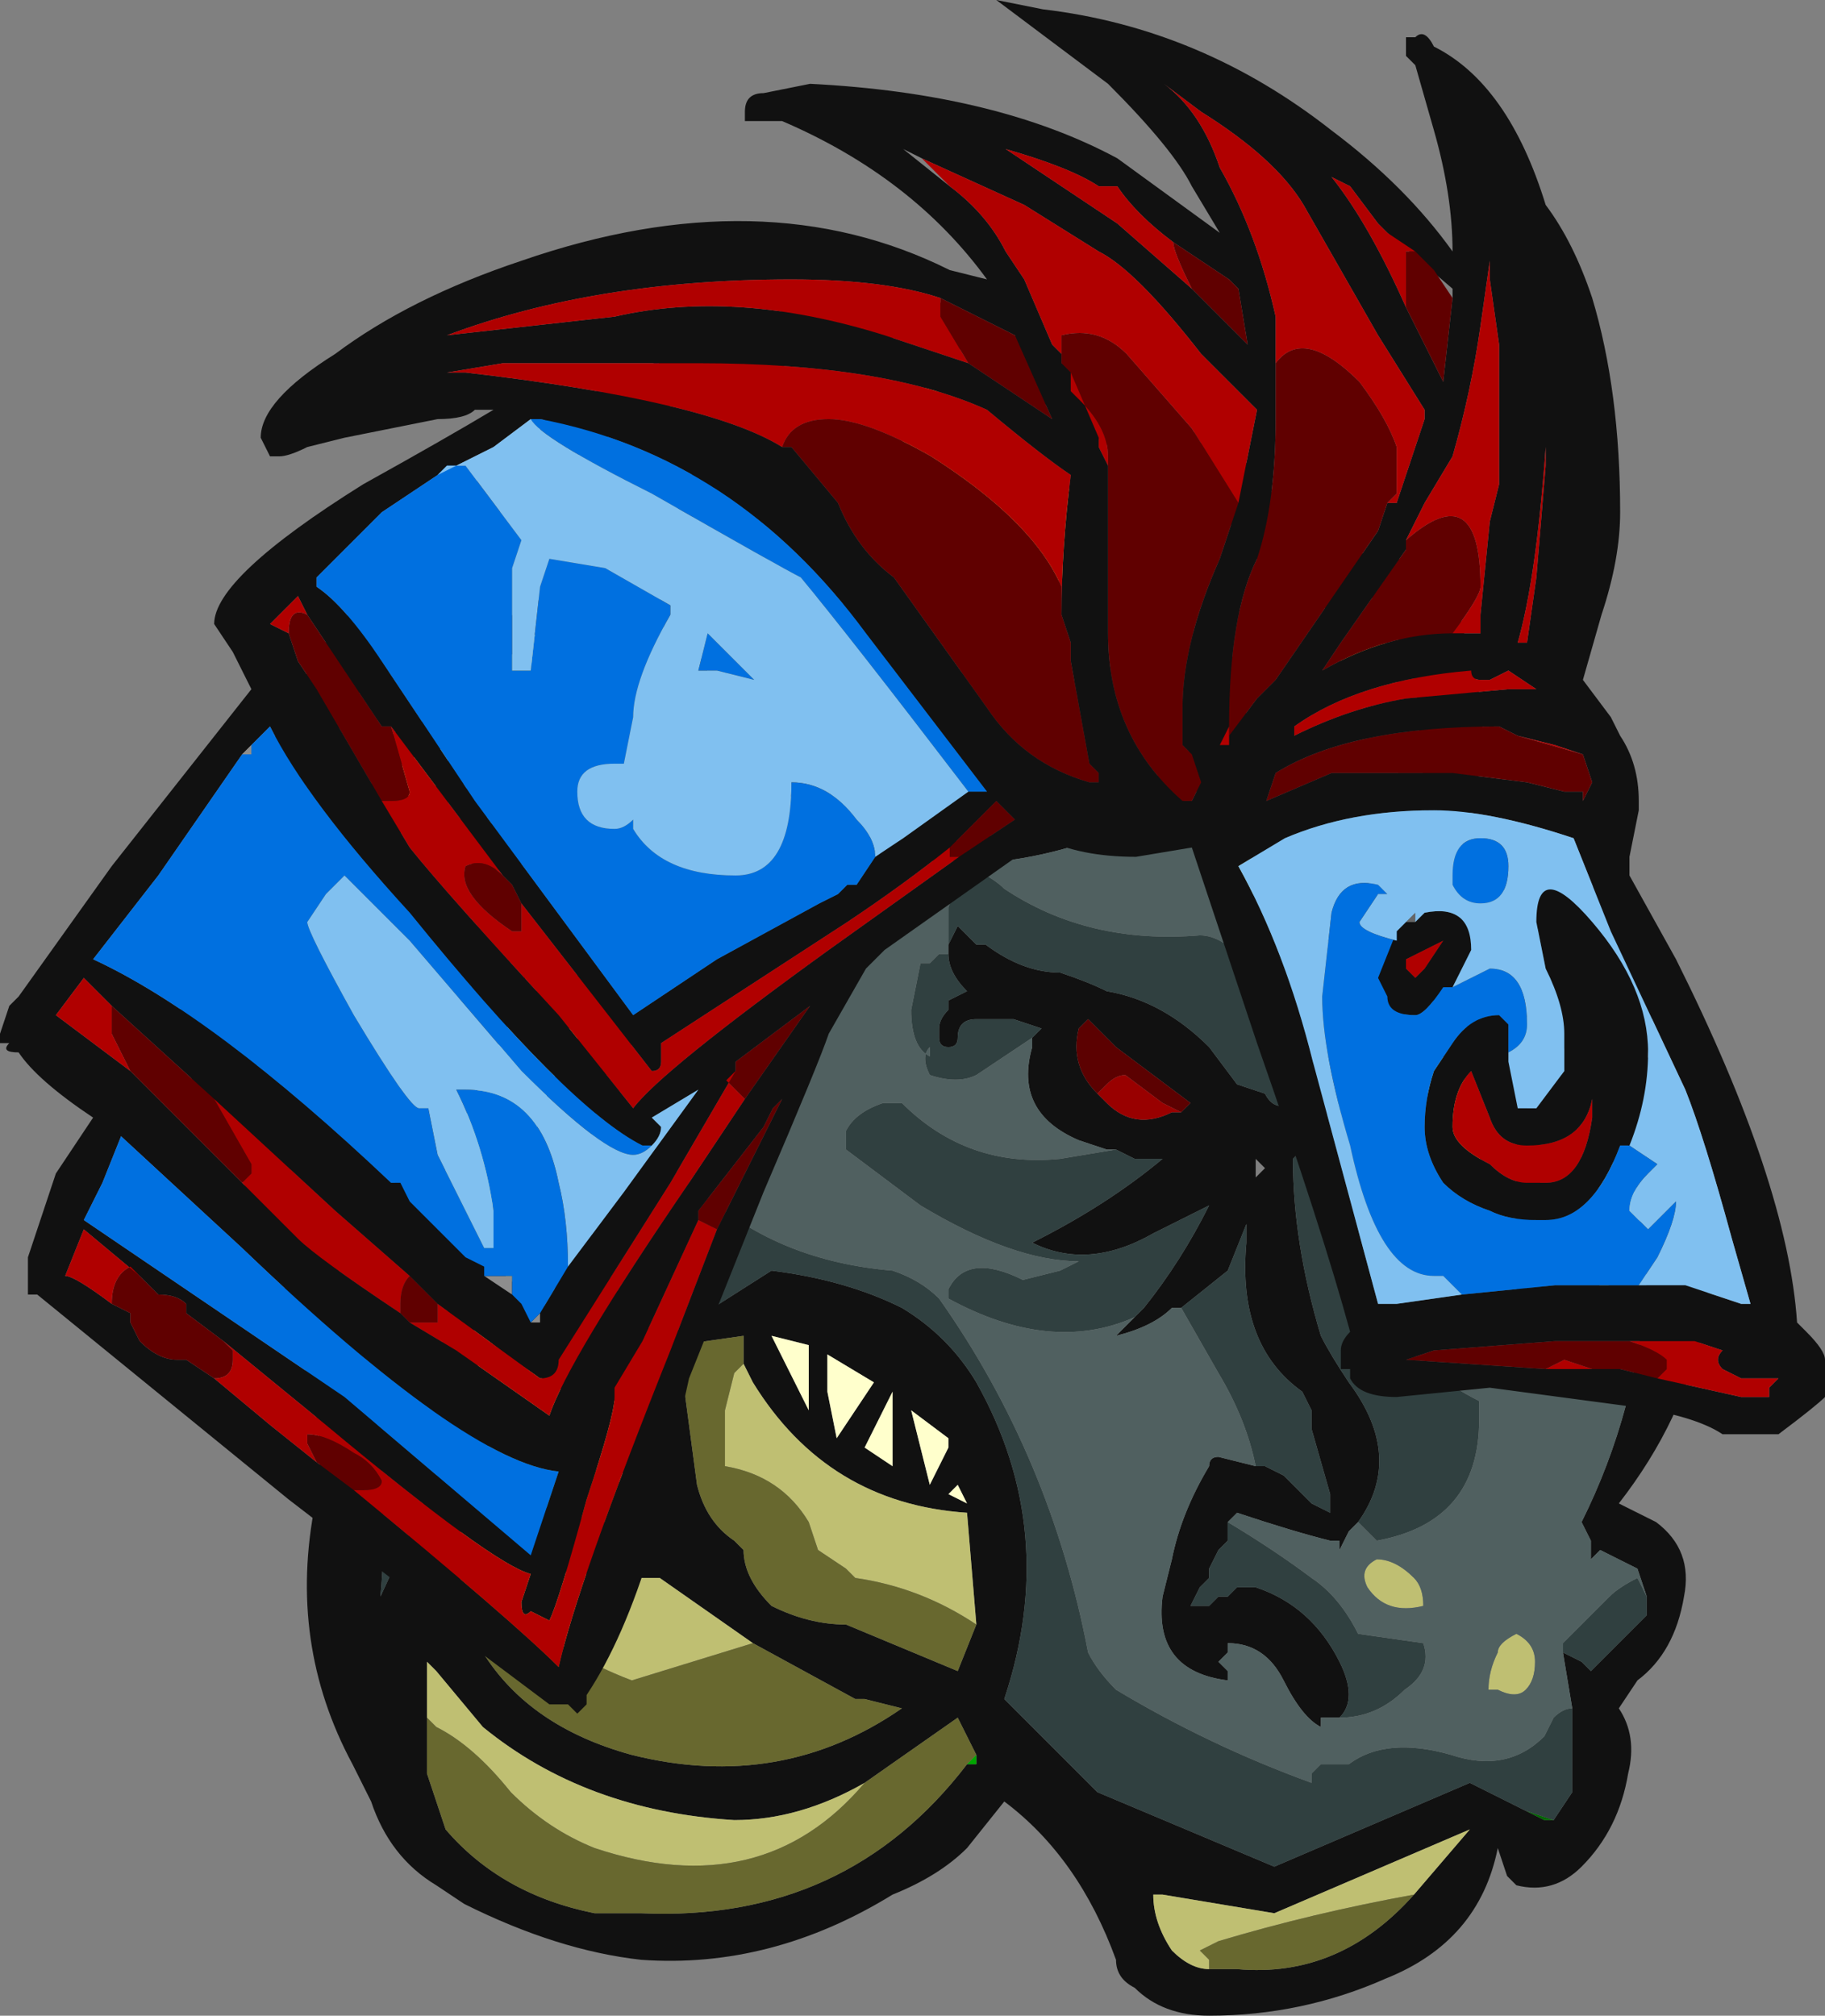 <?xml version="1.0" encoding="UTF-8" standalone="no"?>
<svg xmlns:ffdec="https://www.free-decompiler.com/flash" xmlns:xlink="http://www.w3.org/1999/xlink" ffdec:objectType="frame" height="75.75px" width="68.6px" xmlns="http://www.w3.org/2000/svg">
  <rect width="100%" height="100%" fill="#808080" stroke="none"/>
  <g transform="matrix(1.0, 0.0, 0.0, 1.0, 39.85, 40.05)">
    <use ffdec:characterId="1698" height="64.75" transform="matrix(1.0, 0.0, 0.0, 1.0, -33.25, -29.05)" width="57.75" xlink:href="#sprite0"/>
    <use ffdec:characterId="1690" height="64.4" transform="matrix(1.0, 0.0, 0.0, 1.0, -39.85, -40.05)" width="68.6" xlink:href="#sprite1"/>
  </g>
  <defs>
    <g id="sprite0" transform="matrix(1.0, 0.0, 0.0, 1.0, 33.25, 29.05)">
      <use ffdec:characterId="1697" height="9.25" transform="matrix(7.0, 0.0, 0.0, 7.0, -33.25, -29.05)" width="8.25" xlink:href="#shape0"/>
    </g>
    <g id="shape0" transform="matrix(1.0, 0.0, 0.0, 1.0, 4.75, 4.15)">
      <path d="M1.4 -2.75 L1.7 -2.75 1.9 -2.7 2.1 -2.5 2.15 -2.4 2.25 -2.0 Q2.3 -1.7 2.2 -1.35 2.7 -1.2 3.0 -0.8 3.25 -0.45 3.15 -0.05 3.35 0.15 3.4 0.35 3.7 1.45 3.0 2.35 3.1 2.4 3.2 2.45 3.4 2.6 3.35 2.85 3.3 3.15 3.1 3.3 L3.0 3.45 Q3.1 3.6 3.05 3.8 3.0 4.1 2.8 4.3 2.65 4.45 2.45 4.4 L2.4 4.35 2.35 4.2 Q2.25 4.7 1.75 4.9 1.3 5.1 0.8 5.1 0.55 5.1 0.4 4.95 0.3 4.9 0.3 4.8 0.1 4.25 -0.3 3.95 L-0.5 4.2 Q-0.65 4.35 -0.9 4.45 -1.55 4.85 -2.25 4.8 -2.7 4.75 -3.2 4.5 L-3.35 4.4 Q-3.6 4.25 -3.7 3.95 L-3.8 3.75 Q-4.15 3.1 -4.0 2.35 -3.95 2.1 -4.0 1.85 -4.1 1.45 -4.2 1.05 L-4.3 0.85 -4.35 0.7 -4.65 0.1 Q-4.7 0.0 -4.7 -0.15 -4.75 -0.3 -4.7 -0.45 L-4.6 -0.6 Q-4.5 -0.65 -4.5 -0.8 L-4.5 -0.95 -4.45 -1.25 -4.25 -1.7 -4.05 -2.1 Q-3.95 -2.3 -3.7 -2.55 L-3.3 -3.0 -3.0 -3.25 -2.8 -3.4 -2.75 -3.5 -2.6 -3.55 -1.9 -3.9 -1.7 -4.0 -1.5 -4.05 -1.35 -4.1 -1.25 -4.1 -0.9 -4.15 -0.65 -4.1 -0.2 -3.9 0.45 -3.5 Q0.5 -3.5 0.7 -3.4 L0.85 -3.25 0.85 -3.35 1.05 -3.2 1.1 -3.15 1.2 -2.95 1.25 -2.8 1.25 -2.75 1.3 -2.75 1.4 -2.75 M1.9 -2.15 L1.65 -2.55 1.5 -2.35 1.45 -2.45 1.15 -2.5 1.0 -2.85 -0.7 -3.95 -1.15 -3.85 -1.5 -3.75 Q-2.6 -3.45 -3.35 -2.65 L-3.5 -2.45 -4.2 -1.25 -4.1 -1.25 -4.3 -0.55 -4.3 -0.5 -4.35 -0.25 Q-4.35 -0.05 -4.25 0.15 L-4.15 0.5 -4.1 0.65 -4.0 0.8 Q-3.55 1.75 -3.65 2.85 L-3.35 2.2 Q-3.4 1.95 -3.35 1.7 L-3.3 1.35 Q-3.25 1.2 -3.35 1.1 -3.5 0.95 -3.55 0.75 -3.65 0.35 -3.5 0.0 L-3.35 -0.2 -3.25 -0.35 -3.2 -0.4 -2.95 -0.55 Q-2.95 -0.4 -2.85 -0.5 L-2.95 -0.35 -2.55 -0.5 Q-2.3 -0.35 -2.3 -0.1 L-2.4 0.05 -2.45 0.05 -2.5 0.3 Q-2.65 0.8 -2.35 1.25 L-2.25 1.35 Q-2.2 1.45 -2.1 1.45 L-1.55 1.1 Q-1.15 1.15 -0.85 1.3 -0.6 1.45 -0.45 1.7 0.0 2.5 -0.3 3.4 L0.2 3.9 1.15 4.3 2.2 3.85 2.5 4.0 2.6 4.05 2.65 4.05 2.75 3.9 2.75 3.45 2.7 3.15 2.8 3.2 2.85 3.25 3.15 2.95 3.15 2.85 3.1 2.7 2.9 2.6 2.85 2.65 2.85 2.55 2.8 2.45 Q3.1 1.85 3.15 1.15 L3.1 0.7 Q3.05 0.1 2.55 -0.2 L2.4 -0.4 2.35 -0.5 2.4 -0.55 2.75 -0.4 2.8 -0.35 2.9 -0.35 2.55 -0.75 2.15 -1.2 2.1 -1.1 1.85 -1.55 1.95 -1.5 1.9 -2.15 M2.35 -0.5 L2.35 -0.5 M-3.65 2.85 L-3.65 2.85 M-3.7 -1.6 Q-3.6 -1.85 -3.4 -1.85 L-3.35 -1.85 -3.25 -1.8 Q-3.0 -1.7 -3.3 -1.4 L-3.35 -1.3 Q-3.45 -1.25 -3.55 -1.25 L-3.6 -1.25 -3.7 -1.3 -3.7 -1.6 M0.95 -2.15 Q1.0 -2.0 1.0 -1.9 L1.0 -1.8 Q0.9 -1.55 0.55 -1.35 L0.5 -1.35 Q0.1 -1.15 -0.3 -1.1 -0.55 -1.1 -0.8 -1.1 -0.9 -1.1 -1.0 -1.15 -1.25 -1.2 -1.45 -1.45 L-1.5 -1.5 -1.55 -1.6 -1.6 -1.65 Q-1.65 -1.8 -1.8 -1.9 L-1.85 -1.95 -2.05 -2.15 Q-2.25 -2.5 -2.05 -3.0 -2.05 -3.05 -2.05 -3.15 L-2.0 -3.15 -1.9 -3.25 -1.8 -3.3 -1.75 -3.3 -1.7 -3.25 -1.85 -3.1 -1.9 -3.1 -1.95 -3.0 Q-2.05 -2.8 -2.0 -2.5 L-1.95 -2.25 Q-1.85 -1.95 -1.55 -1.8 -1.4 -1.7 -1.3 -1.6 L-1.2 -1.4 -1.15 -1.35 -1.1 -1.25 Q-0.75 -1.15 -0.3 -1.25 L-0.25 -1.25 -0.15 -1.3 Q0.25 -1.4 0.6 -1.6 L0.8 -1.8 0.9 -1.95 0.9 -2.25 0.95 -2.15 M1.45 -0.65 Q1.3 -0.9 1.4 -1.05 L1.45 -1.05 1.45 -1.15 Q1.7 -1.0 1.8 -0.75 L1.85 -0.55 1.85 -0.45 1.85 -0.25 1.75 -0.05 1.75 0.0 1.5 0.2 1.4 0.3 1.35 0.45 1.3 0.45 1.25 0.5 Q1.25 0.95 1.4 1.45 1.45 1.55 1.55 1.7 1.85 2.1 1.6 2.45 L1.55 2.5 1.5 2.6 1.5 2.55 1.45 2.55 1.45 2.55 Q1.25 2.5 0.95 2.4 L0.9 2.45 0.9 2.55 0.85 2.6 0.8 2.7 0.8 2.75 0.75 2.8 0.7 2.9 0.75 2.9 0.8 2.9 0.85 2.85 0.9 2.85 0.95 2.8 1.05 2.8 Q1.35 2.9 1.5 3.2 1.6 3.4 1.5 3.5 L1.4 3.5 1.4 3.55 Q1.3 3.5 1.2 3.3 1.1 3.1 0.9 3.1 L0.9 3.15 0.85 3.2 0.9 3.25 0.9 3.3 Q0.5 3.25 0.55 2.85 L0.6 2.65 Q0.65 2.4 0.8 2.15 0.8 2.1 0.85 2.1 L1.05 2.15 1.1 2.15 1.2 2.2 1.35 2.35 1.45 2.4 1.45 2.3 1.35 1.95 1.35 1.85 1.3 1.75 Q0.95 1.5 1.0 0.95 L1.0 0.85 0.9 1.1 0.65 1.3 0.6 1.3 Q0.5 1.4 0.3 1.45 L0.4 1.35 0.45 1.3 Q0.65 1.05 0.8 0.75 L0.5 0.9 Q0.15 1.1 -0.15 0.95 0.25 0.75 0.55 0.5 L0.4 0.5 0.3 0.45 0.25 0.45 0.1 0.4 Q-0.25 0.25 -0.15 -0.1 L-0.15 -0.15 -0.1 -0.2 -0.25 -0.25 -0.45 -0.25 Q-0.55 -0.25 -0.55 -0.15 -0.55 -0.1 -0.6 -0.1 -0.65 -0.1 -0.65 -0.15 L-0.65 -0.2 Q-0.65 -0.25 -0.6 -0.3 L-0.6 -0.35 -0.5 -0.4 Q-0.6 -0.5 -0.6 -0.6 L-0.6 -0.65 -0.55 -0.75 -0.45 -0.65 -0.4 -0.65 Q-0.2 -0.5 0.0 -0.5 0.15 -0.45 0.25 -0.4 0.55 -0.35 0.8 -0.1 L0.95 0.1 1.1 0.15 Q1.15 0.25 1.25 0.2 L1.35 0.0 Q1.4 -0.05 1.45 -0.05 L1.45 -0.1 1.65 -0.25 Q1.65 -0.45 1.5 -0.6 L1.45 -0.65 M0.75 2.95 L0.75 2.9 0.75 2.95 M2.15 -0.8 L2.15 -0.9 2.2 -0.75 Q2.25 -0.6 2.15 -0.5 L2.15 -0.45 2.1 -0.45 2.05 -0.4 2.25 -0.25 2.4 -0.1 2.6 0.5 2.5 1.1 2.5 1.2 2.45 1.25 2.45 0.35 Q2.4 -0.1 2.0 -0.35 L1.9 -0.35 1.95 -0.45 2.1 -0.7 2.15 -0.8 M0.65 0.25 L0.7 0.2 0.3 -0.1 0.15 -0.25 0.1 -0.2 Q0.05 0.0 0.2 0.15 L0.25 0.2 Q0.4 0.35 0.6 0.25 L0.65 0.25 M-2.9 -2.45 L-2.8 -2.5 -2.65 -2.5 Q-2.45 -2.15 -2.7 -1.9 -2.95 -1.65 -3.2 -1.8 L-3.2 -1.9 Q-3.25 -2.1 -3.1 -2.25 -3.05 -2.35 -2.9 -2.45 M-3.1 -2.05 L-3.15 -1.95 -3.1 -1.9 Q-2.95 -1.8 -2.8 -2.0 L-2.75 -2.05 Q-2.7 -2.15 -2.7 -2.2 L-2.75 -2.35 -2.85 -2.3 -3.1 -2.05 M-4.55 -0.05 L-4.55 -0.15 -4.6 -0.05 -4.55 -0.05 M-3.0 -1.45 L-3.1 -1.3 -3.05 -1.3 -3.0 -1.25 Q-2.95 -1.25 -2.9 -1.35 -2.85 -1.4 -2.85 -1.45 L-2.85 -1.5 -2.9 -1.5 -3.0 -1.45 M-3.4 -1.7 Q-3.45 -1.65 -3.5 -1.65 L-3.55 -1.6 Q-3.6 -1.55 -3.55 -1.45 L-3.45 -1.45 -3.4 -1.5 -3.35 -1.5 -3.35 -1.55 Q-3.25 -1.65 -3.3 -1.7 L-3.4 -1.7 M-3.2 -1.45 Q-3.15 -1.65 -2.9 -1.7 L-2.8 -1.7 -2.75 -1.65 Q-2.6 -1.45 -2.75 -1.25 -2.9 -0.95 -3.2 -1.1 -3.25 -1.25 -3.2 -1.45 M-2.8 1.0 Q-2.95 0.3 -2.55 -0.2 L-2.7 -0.2 -2.8 -0.05 -2.85 -0.25 -2.8 -0.3 -2.95 -0.25 -3.3 0.5 -3.3 0.65 Q-3.15 1.05 -2.75 1.3 L-2.65 1.35 -2.8 1.0 M-1.0 1.7 L-1.25 1.55 -1.25 1.75 -1.2 2.0 -1.0 1.7 M-0.45 3.0 L-0.5 2.4 Q-1.25 2.35 -1.65 1.7 L-1.7 1.6 -1.7 1.45 -2.05 1.5 -1.95 2.25 Q-1.9 2.45 -1.75 2.55 L-1.7 2.6 Q-1.7 2.75 -1.55 2.9 -1.35 3.0 -1.15 3.0 L-0.55 3.25 -0.45 3.0 M-2.35 2.25 L-2.35 1.8 -2.5 1.8 -2.65 1.75 Q-2.95 1.6 -3.15 1.4 L-3.1 1.85 Q-3.1 2.1 -2.9 2.3 L-2.7 2.4 -2.45 2.45 -2.3 2.5 -2.35 2.35 -2.35 2.25 M-1.65 3.1 L-2.15 2.75 -2.3 2.75 -2.85 2.7 Q-3.05 2.65 -3.2 2.45 L-3.25 2.6 Q-3.2 2.9 -3.1 3.15 -2.85 3.55 -2.3 3.7 -1.5 3.9 -0.85 3.45 L-1.05 3.4 -1.1 3.4 -1.65 3.1 M-1.05 2.05 L-0.9 2.15 -0.9 1.75 -1.05 2.05 M-0.5 2.35 L-0.55 2.25 -0.6 2.3 -0.5 2.35 M-0.7 2.25 L-0.6 2.05 -0.6 2.0 -0.8 1.85 -0.7 2.25 M-1.35 1.85 L-1.35 1.5 -1.55 1.45 -1.35 1.85 M-1.05 3.85 Q-1.4 4.05 -1.75 4.05 -2.55 4.0 -3.1 3.55 L-3.35 3.25 -3.4 3.2 -3.4 3.5 -3.4 3.8 -3.3 4.1 Q-3.0 4.45 -2.5 4.55 L-2.25 4.55 Q-1.15 4.6 -0.5 3.75 L-0.45 3.75 -0.45 3.7 -0.55 3.5 -1.05 3.85 M0.8 0.3 L0.8 0.3 M1.05 0.6 L1.1 0.55 1.05 0.5 1.05 0.6 M1.9 4.45 L2.2 4.1 1.15 4.55 0.55 4.45 0.5 4.45 Q0.5 4.6 0.6 4.75 0.7 4.85 0.8 4.85 L0.95 4.85 Q1.5 4.9 1.9 4.45 M-4.5 -0.05 L-4.5 0.0 Q-4.45 0.1 -4.5 -0.05 M1.0 4.45 L1.0 4.45" fill="#111111" fill-rule="evenodd" stroke="none"/>
      <path d="M1.65 -2.35 L1.75 -2.3 Q1.75 -2.2 1.7 -2.15 1.65 -2.05 1.55 -2.1 L1.5 -2.15 Q1.5 -2.2 1.55 -2.25 1.6 -2.35 1.65 -2.35 M1.1 -0.95 Q0.95 -0.85 0.8 -1.0 0.75 -1.15 0.85 -1.15 1.0 -1.15 1.05 -1.1 1.15 -1.0 1.1 -0.95 M2.05 -0.05 Q2.25 0.1 2.25 0.35 2.3 0.55 2.15 0.7 2.0 0.6 2.0 0.35 L1.95 0.0 2.0 -0.05 2.05 -0.05 M-0.8 -3.6 L-0.7 -3.65 Q-0.35 -3.4 0.0 -3.15 0.25 -2.9 0.2 -2.6 -0.35 -2.55 -0.7 -3.05 -0.9 -3.3 -0.85 -3.6 L-0.8 -3.6 M-2.85 -2.3 L-2.75 -2.35 -2.7 -2.2 -2.75 -2.15 -2.85 -2.15 -2.85 -2.3 M-2.9 -1.35 L-2.9 -1.4 -3.0 -1.45 -2.9 -1.5 -2.85 -1.5 -2.85 -1.45 Q-2.85 -1.4 -2.9 -1.35 M-3.4 -1.7 L-3.3 -1.7 Q-3.25 -1.65 -3.35 -1.55 L-3.35 -1.5 -3.4 -1.5 -3.45 -1.45 -3.55 -1.45 Q-3.6 -1.55 -3.55 -1.6 L-3.5 -1.65 Q-3.45 -1.65 -3.4 -1.7 M-3.3 0.5 L-2.95 -0.25 -2.8 -0.3 -2.85 -0.25 -2.8 -0.05 -2.7 -0.2 -2.55 -0.2 Q-2.95 0.3 -2.8 1.0 L-3.3 0.5 M-0.45 3.0 Q-0.75 2.8 -1.1 2.75 L-1.15 2.7 -1.3 2.6 -1.35 2.45 Q-1.5 2.2 -1.8 2.15 L-1.8 1.85 -1.75 1.65 -1.7 1.6 -1.65 1.7 Q-1.25 2.35 -0.5 2.4 L-0.45 3.0 M-3.1 1.85 L-3.15 1.4 Q-2.95 1.6 -2.65 1.75 L-2.5 1.8 -2.35 1.8 -2.35 2.25 Q-2.4 2.2 -2.55 2.15 L-2.65 2.1 Q-2.9 2.0 -3.1 1.85 M-3.25 2.6 L-3.2 2.45 Q-3.05 2.65 -2.85 2.7 L-2.3 2.75 -2.15 2.75 -1.65 3.1 -2.3 3.3 Q-2.7 3.15 -3.0 2.85 L-3.2 2.6 -3.25 2.6 M-3.4 3.5 L-3.4 3.2 -3.35 3.25 -3.1 3.55 Q-2.55 4.0 -1.75 4.05 -1.4 4.05 -1.05 3.85 -1.6 4.5 -2.5 4.2 -2.75 4.1 -2.95 3.9 -3.15 3.65 -3.35 3.55 L-3.4 3.5 M2.9 1.2 Q2.85 1.0 2.85 0.8 2.9 0.6 2.95 0.5 3.15 0.65 3.1 0.95 3.05 1.15 2.9 1.2 M1.95 2.9 Q1.75 2.95 1.65 2.8 1.6 2.7 1.7 2.65 1.8 2.65 1.9 2.75 1.95 2.8 1.95 2.9 M2.35 3.35 L2.3 3.35 Q2.3 3.25 2.35 3.15 2.35 3.1 2.45 3.05 2.55 3.1 2.55 3.2 2.55 3.3 2.5 3.35 2.45 3.4 2.35 3.35 M0.8 4.85 Q0.7 4.85 0.6 4.75 0.5 4.6 0.5 4.45 L0.55 4.45 1.15 4.55 2.2 4.1 1.9 4.45 Q1.35 4.55 0.85 4.7 L0.75 4.75 0.8 4.8 0.8 4.85" fill="#bfbf72" fill-rule="evenodd" stroke="none"/>
      <path d="M2.4 -0.55 L2.35 -0.5 2.4 -0.4 2.35 -0.4 2.3 -0.45 2.35 -0.5 2.35 -0.55 2.4 -0.6 2.4 -0.55 M2.65 4.05 L2.6 4.05 2.5 4.0 2.65 4.05 M-3.65 2.85 L-3.65 2.85 M0.75 2.9 L0.7 2.9 0.75 2.9 M-3.1 -1.9 L-3.15 -1.95 -3.1 -2.05 -3.1 -1.9 M-0.6 -1.9 L-0.65 -1.9 -0.65 -1.95 -0.6 -1.9" fill="#006600" fill-rule="evenodd" stroke="none"/>
      <path d="M-1.55 -1.6 Q-1.7 -1.75 -1.85 -1.95 L-1.8 -1.9 Q-1.65 -1.8 -1.6 -1.65 L-1.55 -1.6" fill="#004d00" fill-rule="evenodd" stroke="none"/>
      <path d="M-1.9 -3.9 L-2.6 -3.55 -2.45 -3.65 -1.9 -3.9 M-4.25 -1.7 L-4.45 -1.25 Q-4.45 -1.4 -4.3 -1.65 L-4.25 -1.7" fill="#003366" fill-rule="evenodd" stroke="none"/>
      <path d="M-3.1 -2.05 L-2.85 -2.3 -2.85 -2.15 -2.75 -2.15 -2.7 -2.2 Q-2.7 -2.15 -2.75 -2.05 L-2.8 -2.0 Q-2.95 -1.8 -3.1 -1.9 L-3.1 -2.05 M-3.0 -1.45 L-2.9 -1.4 -2.9 -1.35 Q-2.95 -1.25 -3.0 -1.25 L-3.05 -1.3 -3.1 -1.3 -3.0 -1.45 M-2.8 1.0 L-2.65 1.35 -2.75 1.3 Q-3.15 1.05 -3.3 0.65 L-3.3 0.5 -2.8 1.0 M-1.7 1.6 L-1.75 1.65 -1.8 1.85 -1.8 2.15 Q-1.5 2.2 -1.35 2.45 L-1.3 2.6 -1.15 2.7 -1.1 2.75 Q-0.75 2.8 -0.45 3.0 L-0.55 3.25 -1.15 3.0 Q-1.35 3.0 -1.55 2.9 -1.7 2.75 -1.7 2.6 L-1.75 2.55 Q-1.9 2.45 -1.95 2.25 L-2.05 1.5 -1.7 1.45 -1.7 1.6 M-2.35 2.25 L-2.35 2.35 -2.3 2.5 -2.45 2.45 -2.7 2.4 -2.9 2.3 Q-3.1 2.1 -3.1 1.85 -2.9 2.0 -2.65 2.1 L-2.55 2.15 Q-2.4 2.2 -2.35 2.25 M-1.65 3.1 L-1.1 3.4 -1.05 3.4 -0.85 3.45 Q-1.5 3.9 -2.3 3.7 -2.85 3.55 -3.1 3.15 -3.2 2.9 -3.25 2.6 L-3.2 2.6 -3.0 2.85 Q-2.7 3.15 -2.3 3.3 L-1.65 3.1 M-1.05 3.85 L-0.55 3.5 -0.45 3.7 -0.5 3.75 Q-1.15 4.6 -2.25 4.55 L-2.5 4.55 Q-3.0 4.45 -3.3 4.1 L-3.4 3.8 -3.4 3.5 -3.35 3.55 Q-3.15 3.65 -2.95 3.9 -2.75 4.1 -2.5 4.2 -1.6 4.5 -1.05 3.85 M1.9 4.45 Q1.5 4.9 0.95 4.85 L0.8 4.85 0.8 4.8 0.75 4.75 0.85 4.7 Q1.35 4.55 1.9 4.45" fill="#68682f" fill-rule="evenodd" stroke="none"/>
      <path d="M0.1 -0.2 L0.15 -0.25 0.3 -0.1 0.7 0.2 0.65 0.25 0.55 0.2 0.35 0.05 Q0.3 0.05 0.25 0.1 L0.2 0.15 Q0.05 0.0 0.1 -0.2" fill="#5c0101" fill-rule="evenodd" stroke="none"/>
      <path d="M0.2 0.15 L0.25 0.1 Q0.3 0.05 0.35 0.05 L0.55 0.2 0.65 0.25 0.6 0.25 Q0.4 0.35 0.25 0.2 L0.2 0.15" fill="#990000" fill-rule="evenodd" stroke="none"/>
      <path d="M-1.0 1.7 L-1.2 2.0 -1.25 1.75 -1.25 1.55 -1.0 1.7 M-0.7 2.25 L-0.8 1.85 -0.6 2.0 -0.6 2.05 -0.7 2.25 M-0.5 2.35 L-0.6 2.3 -0.55 2.25 -0.5 2.35 M-1.05 2.05 L-0.9 1.75 -0.9 2.15 -1.05 2.05 M-1.35 1.85 L-1.55 1.45 -1.35 1.5 -1.35 1.85" fill="#ffffcc" fill-rule="evenodd" stroke="none"/>
      <path d="M-1.1 3.4 L-1.05 3.4 -1.1 3.4 M-0.45 3.7 L-0.45 3.75 -0.5 3.75 -0.45 3.7" fill="#00a600" fill-rule="evenodd" stroke="none"/>
      <path d="M1.3 -2.75 L1.25 -2.75 1.25 -2.8 1.3 -2.75 M0.85 -3.35 L0.85 -3.25 0.7 -3.4 0.75 -3.4 0.85 -3.35 M-1.5 -4.05 L-1.7 -4.0 -1.5 -4.05 M-2.8 -3.4 L-3.0 -3.25 -2.8 -3.4 M1.9 -2.15 L1.95 -1.5 1.85 -1.55 Q1.75 -1.6 1.7 -1.7 L1.6 -1.8 1.7 -1.95 1.9 -2.15 M2.55 -0.75 L2.9 -0.35 2.8 -0.35 2.75 -0.4 2.4 -0.55 2.4 -0.6 2.35 -0.55 2.35 -0.5 2.35 -0.5 2.3 -0.45 2.35 -0.4 2.4 -0.4 2.55 -0.2 Q2.75 0.05 2.8 0.5 2.8 1.05 2.45 1.35 L2.5 1.2 2.5 1.1 2.6 0.5 2.4 -0.1 2.25 -0.25 2.05 -0.4 2.1 -0.45 2.15 -0.45 2.15 -0.5 Q2.25 -0.6 2.2 -0.75 L2.35 -0.85 2.45 -0.75 2.55 -0.75 M3.15 2.85 L3.15 2.95 2.85 3.25 2.8 3.2 2.7 3.15 2.7 3.1 2.95 2.85 Q3.0 2.8 3.1 2.75 L3.15 2.85 M2.75 3.45 L2.75 3.9 2.65 4.05 2.5 4.0 2.2 3.85 1.15 4.3 0.2 3.9 -0.3 3.4 Q0.0 2.5 -0.45 1.7 -0.6 1.45 -0.85 1.3 -1.15 1.15 -1.55 1.1 L-2.1 1.45 Q-2.2 1.45 -2.25 1.35 L-2.35 1.25 Q-2.65 0.8 -2.5 0.3 L-2.45 0.05 -2.4 0.05 Q-2.25 0.45 -1.9 0.7 -1.5 1.05 -0.9 1.1 -0.75 1.15 -0.65 1.25 -0.05 2.1 0.15 3.15 0.2 3.25 0.3 3.35 0.8 3.65 1.35 3.85 L1.35 3.8 1.4 3.75 1.55 3.75 Q1.75 3.6 2.1 3.7 2.4 3.8 2.6 3.6 L2.65 3.5 Q2.7 3.45 2.75 3.45 M-2.95 -0.55 L-3.2 -0.4 -3.25 -0.35 -3.35 -0.2 -3.5 0.0 Q-3.65 0.35 -3.55 0.75 -3.5 0.95 -3.35 1.1 -3.25 1.2 -3.3 1.35 L-3.35 1.7 Q-3.4 1.95 -3.35 2.2 L-3.65 2.85 Q-3.55 1.75 -4.0 0.8 L-4.1 0.65 -4.15 0.5 -4.25 0.15 Q-4.35 -0.05 -4.35 -0.25 L-4.3 -0.5 -4.3 -0.55 -4.1 -1.25 -4.2 -1.25 -3.5 -2.45 Q-3.5 -2.35 -3.6 -2.15 L-3.65 -1.95 -3.7 -1.6 -3.7 -1.3 -3.6 -1.25 -3.55 -1.2 -3.35 -0.95 -3.35 -0.9 -3.05 -0.7 Q-2.95 -0.65 -2.95 -0.55 M-1.8 -3.3 L-1.75 -3.35 -1.7 -3.35 -1.6 -3.3 Q-1.55 -3.3 -1.5 -3.2 L-1.6 -2.95 -1.6 -2.8 Q-1.55 -2.5 -0.95 -2.45 -0.75 -2.45 -0.7 -2.2 -0.3 -1.95 0.2 -2.1 L0.45 -2.2 Q0.6 -2.25 0.75 -2.35 0.75 -2.4 0.8 -2.4 L0.85 -2.4 0.9 -2.5 1.0 -2.4 0.95 -2.15 0.9 -2.25 0.9 -1.95 0.8 -1.8 0.6 -1.6 Q0.25 -1.4 -0.15 -1.3 L-0.25 -1.25 -0.3 -1.25 Q-0.75 -1.15 -1.1 -1.25 L-1.15 -1.35 -1.2 -1.4 -1.3 -1.6 Q-1.4 -1.7 -1.55 -1.8 -1.85 -1.95 -1.95 -2.25 L-2.0 -2.5 Q-2.05 -2.8 -1.95 -3.0 L-1.9 -3.1 -1.85 -3.1 -1.7 -3.25 -1.75 -3.3 -1.8 -3.3 M1.45 -0.65 L1.5 -0.6 Q1.65 -0.45 1.65 -0.25 L1.45 -0.1 1.45 -0.05 Q1.4 -0.05 1.35 0.0 L1.25 0.2 Q1.15 0.25 1.1 0.15 L0.95 0.1 0.8 -0.1 Q0.55 -0.35 0.25 -0.4 0.15 -0.45 0.0 -0.5 -0.2 -0.5 -0.4 -0.65 L-0.45 -0.65 -0.55 -0.75 -0.6 -0.65 -0.6 -0.85 Q-0.55 -1.0 -0.45 -1.05 -0.35 -1.0 -0.3 -0.95 0.15 -0.65 0.75 -0.7 0.85 -0.7 0.95 -0.6 1.25 -0.4 1.45 -0.65 M-0.6 -0.6 Q-0.6 -0.5 -0.5 -0.4 L-0.6 -0.35 -0.6 -0.3 Q-0.65 -0.25 -0.65 -0.2 L-0.65 -0.15 Q-0.65 -0.1 -0.6 -0.1 -0.55 -0.1 -0.55 -0.15 -0.55 -0.25 -0.45 -0.25 L-0.25 -0.25 -0.1 -0.2 -0.15 -0.15 Q-0.3 -0.05 -0.45 0.05 -0.55 0.1 -0.7 0.05 -0.75 -0.05 -0.7 -0.1 L-0.7 -0.05 Q-0.8 -0.1 -0.8 -0.3 L-0.75 -0.55 -0.7 -0.55 -0.65 -0.6 -0.6 -0.6 M0.3 0.45 L0.4 0.5 0.55 0.5 Q0.25 0.75 -0.15 0.95 0.15 1.1 0.5 0.9 L0.8 0.75 Q0.65 1.05 0.45 1.3 L0.4 1.35 Q-0.05 1.55 -0.6 1.25 L-0.6 1.2 Q-0.5 1.0 -0.2 1.15 L0.0 1.1 0.1 1.05 Q-0.25 1.05 -0.75 0.75 L-1.15 0.45 -1.15 0.35 Q-1.1 0.25 -0.95 0.2 L-0.85 0.2 Q-0.5 0.55 0.0 0.5 L0.3 0.45 M0.65 1.3 L0.9 1.1 1.0 0.85 1.0 0.95 Q0.95 1.5 1.3 1.75 L1.35 1.85 1.35 1.95 1.45 2.3 1.45 2.4 1.35 2.35 1.2 2.2 1.1 2.15 1.05 2.15 Q1.0 1.9 0.85 1.65 L0.65 1.3 M1.5 3.5 Q1.6 3.4 1.5 3.2 1.35 2.9 1.05 2.8 L0.95 2.8 0.9 2.85 0.85 2.85 0.8 2.9 0.75 2.9 0.75 2.95 0.75 2.9 0.7 2.9 0.75 2.8 0.8 2.75 0.8 2.7 0.85 2.6 0.9 2.55 0.9 2.45 Q1.15 2.6 1.35 2.75 1.5 2.85 1.6 3.05 L1.95 3.1 Q2.0 3.25 1.85 3.35 1.7 3.5 1.5 3.5 M1.6 2.45 Q1.85 2.1 1.55 1.7 1.45 1.55 1.4 1.45 1.25 0.95 1.25 0.5 L1.3 0.45 1.35 0.45 1.4 0.3 1.5 0.2 1.6 0.85 Q1.65 1.5 2.25 1.8 L2.25 1.9 Q2.25 2.45 1.7 2.55 L1.6 2.45 M1.85 -0.45 L1.85 -0.55 1.8 -0.75 Q1.85 -0.85 2.0 -0.8 L2.05 -0.85 2.1 -0.8 2.15 -0.8 2.1 -0.7 1.95 -0.45 1.85 -0.45 M-0.6 -1.9 L-0.65 -1.95 -0.65 -1.9 -0.6 -1.9" fill="#304040" fill-rule="evenodd" stroke="none"/>
      <path d="M1.65 -2.35 Q1.6 -2.35 1.55 -2.25 1.5 -2.2 1.5 -2.15 L1.55 -2.1 Q1.65 -2.05 1.7 -2.15 1.75 -2.2 1.75 -2.3 L1.65 -2.35 M-3.5 -2.45 L-3.35 -2.65 Q-2.6 -3.45 -1.5 -3.75 L-1.15 -3.85 -0.7 -3.95 1.0 -2.85 1.15 -2.5 1.45 -2.45 1.5 -2.35 1.65 -2.55 1.9 -2.15 1.7 -1.95 1.6 -1.8 1.7 -1.7 Q1.75 -1.6 1.85 -1.55 L2.1 -1.1 2.15 -1.2 2.55 -0.75 2.45 -0.75 2.35 -0.85 2.2 -0.75 2.15 -0.9 2.15 -0.8 2.1 -0.8 2.05 -0.85 2.0 -0.8 Q1.85 -0.85 1.8 -0.75 1.7 -1.0 1.45 -1.15 L1.45 -1.05 1.4 -1.05 Q1.3 -0.9 1.45 -0.65 1.25 -0.4 0.95 -0.6 0.85 -0.7 0.75 -0.7 0.15 -0.65 -0.3 -0.95 -0.35 -1.0 -0.45 -1.05 -0.55 -1.0 -0.6 -0.85 L-0.6 -0.65 -0.6 -0.6 -0.65 -0.6 -0.7 -0.55 -0.75 -0.55 -0.8 -0.3 Q-0.8 -0.1 -0.7 -0.05 L-0.7 -0.1 Q-0.75 -0.05 -0.7 0.05 -0.55 0.1 -0.45 0.05 -0.3 -0.05 -0.15 -0.15 L-0.15 -0.1 Q-0.25 0.25 0.1 0.4 L0.25 0.45 0.3 0.45 0.0 0.5 Q-0.5 0.55 -0.85 0.2 L-0.95 0.2 Q-1.1 0.25 -1.15 0.35 L-1.15 0.45 -0.75 0.75 Q-0.25 1.05 0.1 1.05 L0.0 1.1 -0.2 1.15 Q-0.5 1.0 -0.6 1.2 L-0.6 1.25 Q-0.05 1.55 0.4 1.35 L0.3 1.45 Q0.5 1.4 0.6 1.3 L0.65 1.3 0.85 1.65 Q1.0 1.9 1.05 2.15 L0.85 2.1 Q0.8 2.1 0.8 2.15 0.65 2.4 0.6 2.65 L0.55 2.85 Q0.5 3.25 0.9 3.3 L0.9 3.25 0.85 3.2 0.9 3.15 0.9 3.1 Q1.1 3.1 1.2 3.3 1.3 3.5 1.4 3.55 L1.4 3.5 1.5 3.5 Q1.7 3.5 1.85 3.35 2.0 3.25 1.95 3.1 L1.6 3.05 Q1.5 2.85 1.35 2.75 1.15 2.6 0.9 2.45 L0.95 2.4 Q1.25 2.5 1.45 2.55 L1.45 2.55 1.5 2.55 1.5 2.6 1.55 2.5 1.6 2.45 1.7 2.55 Q2.25 2.45 2.25 1.9 L2.25 1.8 Q1.65 1.5 1.6 0.85 L1.5 0.2 1.75 0.0 1.75 -0.05 1.85 -0.25 1.85 -0.45 1.95 -0.45 1.9 -0.35 2.0 -0.35 Q2.4 -0.1 2.45 0.35 L2.45 1.25 2.5 1.2 2.45 1.35 Q2.8 1.05 2.8 0.5 2.75 0.05 2.55 -0.2 3.05 0.1 3.1 0.7 L3.15 1.15 Q3.1 1.85 2.8 2.45 L2.85 2.55 2.85 2.65 2.9 2.6 3.1 2.7 3.15 2.85 3.1 2.75 Q3.0 2.8 2.95 2.85 L2.7 3.1 2.7 3.15 2.8 3.2 2.7 3.15 2.75 3.45 Q2.7 3.45 2.65 3.5 L2.6 3.6 Q2.4 3.8 2.1 3.7 1.75 3.6 1.55 3.75 L1.4 3.75 1.35 3.8 1.35 3.85 Q0.8 3.65 0.3 3.35 0.2 3.25 0.15 3.15 -0.05 2.1 -0.65 1.25 -0.75 1.15 -0.9 1.1 -1.5 1.05 -1.9 0.7 -2.25 0.45 -2.4 0.05 L-2.3 -0.1 Q-2.3 -0.35 -2.55 -0.5 L-2.95 -0.35 -2.85 -0.5 Q-2.95 -0.4 -2.95 -0.55 -2.95 -0.65 -3.05 -0.7 L-3.35 -0.9 -3.35 -0.95 -3.55 -1.2 -3.6 -1.25 -3.55 -1.25 Q-3.45 -1.25 -3.35 -1.3 L-3.3 -1.4 Q-3.0 -1.7 -3.25 -1.8 L-3.35 -1.85 -3.4 -1.85 Q-3.6 -1.85 -3.7 -1.6 L-3.65 -1.95 -3.6 -2.15 Q-3.5 -2.35 -3.5 -2.45 M0.95 -2.15 L1.0 -2.4 0.9 -2.5 0.85 -2.4 0.8 -2.4 Q0.75 -2.4 0.75 -2.35 0.6 -2.25 0.45 -2.2 L0.2 -2.1 Q-0.3 -1.95 -0.7 -2.2 -0.75 -2.45 -0.95 -2.45 -1.55 -2.5 -1.6 -2.8 L-1.6 -2.95 -1.5 -3.2 Q-1.55 -3.3 -1.6 -3.3 L-1.7 -3.35 -1.75 -3.35 -1.8 -3.3 -1.9 -3.25 -2.0 -3.15 -2.05 -3.15 Q-2.05 -3.05 -2.05 -3.0 -2.25 -2.5 -2.05 -2.15 L-1.85 -1.95 Q-1.7 -1.75 -1.55 -1.6 L-1.5 -1.5 -1.45 -1.45 Q-1.25 -1.2 -1.0 -1.15 -0.9 -1.1 -0.8 -1.1 -0.55 -1.1 -0.3 -1.1 0.1 -1.15 0.5 -1.35 L0.55 -1.35 Q0.9 -1.55 1.0 -1.8 L1.0 -1.9 Q1.0 -2.0 0.95 -2.15 M1.1 -0.95 Q1.15 -1.0 1.05 -1.1 1.0 -1.15 0.85 -1.15 0.75 -1.15 0.8 -1.0 0.95 -0.85 1.1 -0.95 M2.05 -0.05 L2.0 -0.05 1.95 0.0 2.0 0.35 Q2.0 0.6 2.15 0.7 2.3 0.55 2.25 0.35 2.25 0.1 2.05 -0.05 M-0.8 -3.6 L-0.85 -3.6 Q-0.9 -3.3 -0.7 -3.05 -0.35 -2.55 0.2 -2.6 0.25 -2.9 0.0 -3.15 -0.35 -3.4 -0.7 -3.65 L-0.8 -3.6 M-2.9 -2.45 Q-3.05 -2.35 -3.1 -2.25 -3.25 -2.1 -3.2 -1.9 L-3.2 -1.8 Q-2.95 -1.65 -2.7 -1.9 -2.45 -2.15 -2.65 -2.5 L-2.8 -2.5 -2.9 -2.45 M-3.2 -1.45 Q-3.25 -1.25 -3.2 -1.1 -2.9 -0.95 -2.75 -1.25 -2.6 -1.45 -2.75 -1.65 L-2.8 -1.7 -2.9 -1.7 Q-3.15 -1.65 -3.2 -1.45 M2.9 1.2 Q3.05 1.15 3.1 0.95 3.15 0.65 2.95 0.5 2.9 0.6 2.85 0.8 2.85 1.0 2.9 1.2 M2.35 3.35 Q2.45 3.4 2.5 3.35 2.55 3.3 2.55 3.2 2.55 3.1 2.45 3.05 2.35 3.1 2.35 3.15 2.3 3.25 2.3 3.35 L2.35 3.35 M1.95 2.9 Q1.95 2.8 1.9 2.75 1.8 2.65 1.7 2.65 1.6 2.7 1.65 2.8 1.75 2.95 1.95 2.9" fill="#506060" fill-rule="evenodd" stroke="none"/>
    </g>
    <g id="sprite1" transform="matrix(1.0, 0.0, 0.0, 1.0, 34.3, 64.4)">
      <use ffdec:characterId="1689" height="9.2" transform="matrix(7.0, 0.0, 0.0, 7.0, -34.3, -64.4)" width="9.8" xlink:href="#shape1"/>
    </g>
    <g id="shape1" transform="matrix(1.0, 0.0, 0.0, 1.0, 4.9, 9.2)">
      <path d="M2.7 -8.85 L2.65 -8.9 2.65 -9.0 2.7 -9.0 Q2.75 -9.05 2.8 -8.95 3.2 -8.75 3.4 -8.1 3.55 -7.9 3.65 -7.6 3.8 -7.1 3.8 -6.45 3.8 -6.2 3.7 -5.9 L3.6 -5.55 3.75 -5.35 3.8 -5.25 Q3.9 -5.1 3.9 -4.9 L3.9 -4.85 3.85 -4.6 3.85 -4.5 4.1 -4.05 Q4.7 -2.85 4.75 -2.1 L4.8 -2.05 Q4.9 -1.95 4.9 -1.9 L4.9 -1.7 Q4.85 -1.65 4.65 -1.5 L4.35 -1.5 Q4.2 -1.6 3.85 -1.65 L3.1 -1.75 2.6 -1.7 Q2.4 -1.7 2.35 -1.8 L2.35 -1.85 2.3 -1.85 2.3 -1.95 Q2.3 -2.0 2.35 -2.05 2.2 -2.6 1.85 -3.6 L1.5 -4.65 1.2 -4.6 Q0.9 -4.6 0.7 -4.7 L-0.15 -4.1 -0.25 -4.0 -0.45 -3.65 Q-0.5 -3.5 -0.8 -2.8 L-1.2 -1.8 -1.4 -0.9 Q-1.55 -0.4 -1.75 -0.1 L-1.75 -0.05 -1.8 0.0 -1.85 -0.05 -1.95 -0.05 -2.35 -0.35 -2.5 -0.5 -2.7 -0.65 -3.35 -1.15 -4.7 -2.25 -4.75 -2.25 -4.75 -2.45 -4.6 -2.9 -4.4 -3.2 Q-4.7 -3.4 -4.8 -3.55 -4.9 -3.55 -4.85 -3.6 L-4.9 -3.6 -4.9 -3.65 -4.85 -3.8 -4.8 -3.85 -4.3 -4.55 -3.55 -5.5 -3.65 -5.7 -3.75 -5.85 Q-3.75 -6.1 -2.95 -6.6 -2.5 -6.85 -2.25 -7.0 L-2.35 -7.0 Q-2.4 -6.95 -2.55 -6.95 L-3.05 -6.85 -3.25 -6.8 Q-3.35 -6.75 -3.4 -6.75 L-3.45 -6.75 -3.5 -6.85 Q-3.5 -7.05 -3.1 -7.3 -2.7 -7.6 -2.1 -7.8 -0.8 -8.25 0.2 -7.75 L0.4 -7.7 Q0.0 -8.25 -0.7 -8.55 L-0.9 -8.55 -0.9 -8.6 Q-0.9 -8.7 -0.8 -8.7 L-0.55 -8.75 Q0.45 -8.7 1.1 -8.35 L1.65 -7.95 1.5 -8.2 Q1.4 -8.4 1.05 -8.75 L0.45 -9.2 0.7 -9.15 Q1.55 -9.05 2.25 -8.5 2.65 -8.2 2.9 -7.85 2.9 -8.15 2.8 -8.5 L2.7 -8.85 M1.4 -7.9 Q1.2 -8.05 1.1 -8.2 L1.0 -8.2 Q0.85 -8.3 0.5 -8.4 L1.1 -8.0 1.5 -7.65 1.8 -7.35 1.75 -7.65 1.7 -7.7 1.4 -7.9 M1.75 -6.5 L1.85 -7.0 1.55 -7.3 Q1.2 -7.75 1.0 -7.85 L0.6 -8.1 0.05 -8.35 -0.05 -8.4 0.2 -8.2 Q0.4 -8.05 0.5 -7.85 L0.6 -7.7 0.75 -7.35 0.8 -7.3 0.8 -7.25 0.85 -7.2 1.0 -6.85 1.0 -6.8 1.05 -6.7 1.05 -5.8 Q1.05 -5.25 1.45 -4.9 L1.5 -4.9 1.55 -5.0 1.5 -5.15 1.45 -5.2 1.45 -5.4 Q1.45 -5.75 1.65 -6.2 L1.75 -6.5 M0.3 -7.25 L0.75 -6.95 0.55 -7.4 0.15 -7.6 Q-0.15 -7.7 -0.65 -7.7 -1.7 -7.7 -2.5 -7.4 L-1.6 -7.5 Q-0.95 -7.65 -0.15 -7.4 L0.3 -7.25 M2.55 -7.95 L2.5 -8.0 2.35 -8.2 2.25 -8.25 Q2.45 -8.0 2.65 -7.55 L2.85 -7.15 2.9 -7.6 2.9 -7.65 2.55 -7.95 M2.55 -6.5 L2.6 -6.5 2.75 -6.95 2.75 -7.0 2.5 -7.4 2.1 -8.1 Q1.95 -8.35 1.55 -8.6 L1.35 -8.75 Q1.55 -8.6 1.65 -8.3 1.85 -7.95 1.95 -7.5 L1.95 -7.25 1.95 -6.95 Q1.95 -6.5 1.85 -6.2 1.7 -5.9 1.7 -5.3 L1.65 -5.2 1.7 -5.2 1.7 -5.25 1.85 -5.45 1.95 -5.55 2.5 -6.35 2.55 -6.5 M2.9 -5.8 L3.05 -5.8 3.05 -5.9 3.1 -6.4 3.15 -6.6 3.15 -7.35 3.1 -7.7 3.1 -7.8 3.05 -7.45 Q3.0 -7.1 2.9 -6.75 L2.75 -6.5 2.65 -6.3 2.65 -6.25 2.3 -5.75 2.2 -5.6 Q2.55 -5.8 2.9 -5.8 M2.2 -5.6 L2.2 -5.6 M3.4 -6.8 Q3.35 -6.1 3.25 -5.75 L3.3 -5.75 3.35 -6.1 3.4 -6.7 3.4 -6.8 M3.2 -5.6 L3.1 -5.55 3.05 -5.55 Q3.0 -5.55 3.0 -5.6 2.4 -5.55 2.05 -5.3 L2.05 -5.25 Q2.35 -5.4 2.65 -5.45 L3.2 -5.5 3.35 -5.5 3.2 -5.6 M3.25 -5.25 L3.15 -5.3 Q2.35 -5.3 1.95 -5.05 L1.9 -4.9 2.25 -5.05 2.9 -5.05 3.3 -5.0 3.5 -4.95 3.6 -4.95 3.6 -4.9 3.65 -5.0 3.6 -5.15 3.45 -5.2 3.25 -5.25 M3.8 -3.05 Q3.65 -2.65 3.4 -2.65 L3.35 -2.65 Q3.2 -2.65 3.1 -2.7 2.95 -2.75 2.85 -2.85 2.75 -3.0 2.75 -3.15 2.75 -3.3 2.8 -3.45 L2.9 -3.6 Q3.0 -3.75 3.15 -3.75 L3.2 -3.7 3.2 -3.6 3.2 -3.5 3.25 -3.25 3.35 -3.25 3.5 -3.45 3.5 -3.65 Q3.5 -3.8 3.4 -4.0 L3.35 -4.25 Q3.35 -4.6 3.65 -4.25 3.95 -3.9 3.95 -3.55 3.95 -3.3 3.85 -3.05 L3.8 -3.05 M2.9 -3.9 L2.85 -3.9 Q2.75 -3.75 2.7 -3.75 2.55 -3.75 2.55 -3.85 L2.5 -3.95 2.6 -4.2 2.65 -4.25 2.7 -4.25 2.75 -4.3 Q3.0 -4.35 3.0 -4.1 L2.9 -3.9 M2.95 -2.25 L3.45 -2.3 3.9 -2.3 4.15 -2.3 4.45 -2.2 4.5 -2.2 4.4 -2.55 Q4.25 -3.1 4.15 -3.35 L3.75 -4.2 3.55 -4.7 Q3.1 -4.85 2.8 -4.85 2.35 -4.85 2.0 -4.7 L1.75 -4.55 Q2.0 -4.1 2.15 -3.5 L2.5 -2.2 2.6 -2.2 2.95 -2.25 M-0.7 -6.8 L-0.65 -6.8 -0.4 -6.5 Q-0.3 -6.25 -0.1 -6.1 L0.4 -5.4 Q0.6 -5.1 0.95 -5.0 L1.0 -5.0 1.0 -5.05 0.95 -5.1 0.85 -5.65 0.85 -5.75 0.8 -5.9 Q0.8 -6.25 0.85 -6.65 0.7 -6.75 0.4 -7.0 -0.15 -7.25 -1.15 -7.25 L-2.2 -7.25 -2.5 -7.2 -2.4 -7.2 Q-1.1 -7.05 -0.7 -6.8 M0.3 -4.95 L0.4 -4.95 -0.25 -5.8 Q-0.95 -6.75 -2.0 -6.95 L-2.05 -6.95 -2.25 -6.8 -2.55 -6.65 -2.85 -6.45 -3.2 -6.1 -3.2 -6.05 Q-3.05 -5.95 -2.85 -5.65 L-2.35 -4.9 -1.5 -3.75 -1.05 -4.05 -0.5 -4.35 -0.4 -4.4 -0.35 -4.45 -0.3 -4.45 -0.2 -4.6 -0.05 -4.7 0.3 -4.95 M0.25 -4.6 L0.55 -4.8 0.45 -4.9 0.2 -4.65 Q-0.05 -4.45 -0.35 -4.25 L-1.35 -3.6 -1.35 -3.5 Q-1.35 -3.45 -1.4 -3.45 L-2.1 -4.35 -2.15 -4.45 -2.2 -4.5 -2.8 -5.3 -2.85 -5.3 -3.25 -5.9 -3.3 -6.0 -3.45 -5.85 -3.35 -5.8 -3.3 -5.65 -3.2 -5.5 -2.85 -4.9 -2.7 -4.65 Q-2.5 -4.4 -1.9 -3.75 L-1.5 -3.25 Q-1.35 -3.45 -0.45 -4.1 L0.25 -4.6 M2.65 -4.0 L2.7 -3.95 2.75 -4.0 2.85 -4.15 2.65 -4.05 2.65 -4.0 M3.85 -2.0 L3.45 -2.0 2.8 -1.95 2.65 -1.9 3.4 -1.85 3.7 -1.85 3.8 -1.85 4.0 -1.8 4.45 -1.7 4.6 -1.7 4.6 -1.75 4.65 -1.8 4.45 -1.8 4.35 -1.85 Q4.3 -1.9 4.35 -1.95 L4.2 -2.0 3.85 -2.0 M3.65 -3.3 Q3.6 -3.05 3.3 -3.05 3.15 -3.05 3.1 -3.2 L3.0 -3.45 Q2.9 -3.35 2.9 -3.15 2.9 -3.05 3.1 -2.95 3.2 -2.85 3.3 -2.85 L3.4 -2.85 Q3.6 -2.85 3.65 -3.2 L3.65 -3.3 M-4.3 -3.8 L-4.45 -3.95 -4.6 -3.75 -4.2 -3.45 -3.6 -2.85 -3.3 -2.55 Q-3.2 -2.45 -2.75 -2.15 L-2.7 -2.1 -2.45 -1.95 -1.95 -1.6 Q-1.85 -1.9 -1.2 -2.85 L-0.9 -3.3 -0.55 -3.8 -0.95 -3.5 -0.95 -3.45 -1.3 -2.85 -1.9 -1.9 Q-1.9 -1.8 -2.0 -1.8 L-2.55 -2.2 -2.7 -2.35 -3.1 -2.7 -3.75 -3.3 -4.3 -3.8 M-3.6 -5.15 L-4.05 -4.5 -4.4 -4.05 Q-3.75 -3.75 -2.8 -2.85 L-2.75 -2.85 -2.7 -2.75 -2.4 -2.45 -2.3 -2.4 -2.3 -2.35 -2.15 -2.25 -2.1 -2.2 -2.05 -2.1 -2.0 -2.1 -2.0 -2.15 -1.85 -2.4 -1.55 -2.8 -1.15 -3.35 -1.4 -3.2 -1.35 -3.15 Q-1.35 -3.1 -1.4 -3.05 L-1.45 -3.05 Q-1.85 -3.25 -2.7 -4.3 -3.25 -4.9 -3.45 -5.3 L-3.55 -5.2 -3.6 -5.15 M-3.7 -2.0 L-3.9 -2.15 -3.9 -2.2 Q-3.95 -2.25 -4.05 -2.25 L-4.15 -2.35 -4.45 -2.6 -4.55 -2.35 Q-4.5 -2.35 -4.3 -2.2 L-4.2 -2.15 -4.2 -2.1 -4.15 -2.0 Q-4.05 -1.9 -3.95 -1.9 L-3.9 -1.9 -3.75 -1.8 -3.45 -1.55 -3.2 -1.35 -3.0 -1.2 Q-2.15 -0.5 -1.9 -0.25 -1.8 -0.7 -1.3 -1.95 L-1.05 -2.6 -0.7 -3.3 -0.75 -3.25 -0.8 -3.15 -1.15 -2.7 -1.15 -2.65 -1.45 -2.0 -1.6 -1.75 -1.6 -1.7 Q-1.6 -1.6 -1.75 -1.15 -1.9 -0.6 -1.95 -0.5 L-2.05 -0.55 Q-2.1 -0.5 -2.1 -0.6 L-2.05 -0.75 Q-2.25 -0.8 -3.15 -1.55 L-3.7 -2.0 M-4.25 -3.1 L-4.35 -2.85 -4.45 -2.65 -3.05 -1.7 -2.05 -0.85 -1.9 -1.3 Q-2.4 -1.35 -3.6 -2.5 L-4.25 -3.1" fill="#111111" fill-rule="evenodd" stroke="none"/>
      <path d="M-3.2 -6.05 L-3.2 -6.1 -3.2 -6.05 M-3.6 -5.15 L-3.55 -5.2 -3.55 -5.15 -3.6 -5.15 M-2.0 -2.15 L-2.0 -2.1 -2.05 -2.1 -2.0 -2.15 M-2.15 -2.25 L-2.3 -2.35 -2.15 -2.35 -2.15 -2.25" fill="#8d8d8d" fill-rule="evenodd" stroke="none"/>
      <path d="M2.65 -4.25 L2.7 -4.3 2.7 -4.25 2.65 -4.25" fill="#666666" fill-rule="evenodd" stroke="none"/>
      <path d="M1.5 -7.65 Q1.4 -7.85 1.4 -7.9 L1.7 -7.7 1.75 -7.65 1.8 -7.35 1.5 -7.65 M0.8 -7.3 L0.8 -7.4 Q1.0 -7.45 1.15 -7.3 L1.5 -6.9 1.75 -6.5 1.65 -6.2 Q1.45 -5.75 1.45 -5.4 L1.45 -5.2 1.5 -5.15 1.55 -5.0 1.5 -4.9 1.45 -4.9 Q1.05 -5.25 1.05 -5.8 L1.05 -6.7 1.05 -6.75 Q1.05 -6.9 0.9 -7.05 L0.85 -7.1 0.85 -7.2 0.8 -7.25 0.8 -7.3 M0.3 -7.25 L0.15 -7.5 0.15 -7.6 0.55 -7.4 0.75 -6.95 0.3 -7.25 M2.9 -7.6 L2.85 -7.15 2.65 -7.55 2.65 -7.85 2.7 -7.85 2.8 -7.75 2.9 -7.6 M1.95 -7.25 Q2.1 -7.45 2.4 -7.15 2.55 -6.95 2.6 -6.8 L2.6 -6.55 2.55 -6.5 2.5 -6.35 1.95 -5.55 1.85 -5.45 1.7 -5.25 1.7 -5.3 Q1.7 -5.9 1.85 -6.2 1.95 -6.5 1.95 -6.95 L1.95 -7.25 M2.65 -6.3 Q3.05 -6.65 3.05 -6.05 3.05 -6.0 2.9 -5.8 2.55 -5.8 2.2 -5.6 L2.3 -5.75 2.65 -6.25 2.65 -6.3 M3.6 -5.15 L3.65 -5.0 3.6 -4.9 3.6 -4.95 3.5 -4.95 3.3 -5.0 2.9 -5.05 2.25 -5.05 1.9 -4.9 1.95 -5.05 Q2.35 -5.3 3.15 -5.3 L3.25 -5.25 3.6 -5.15 M1.0 -5.0 L0.95 -5.0 Q0.6 -5.1 0.4 -5.4 L-0.1 -6.1 Q-0.3 -6.25 -0.4 -6.5 L-0.65 -6.8 -0.7 -6.8 Q-0.65 -6.95 -0.45 -6.95 -0.25 -6.95 0.1 -6.75 0.65 -6.4 0.8 -6.05 L0.8 -5.9 0.85 -5.75 0.85 -5.65 0.95 -5.1 1.0 -5.05 1.0 -5.0 M0.2 -4.65 L0.45 -4.9 0.55 -4.8 0.25 -4.6 0.2 -4.6 0.2 -4.65 M-2.85 -4.9 L-3.2 -5.5 -3.3 -5.65 -3.35 -5.8 Q-3.35 -5.95 -3.25 -5.9 L-2.85 -5.3 -2.8 -5.3 -2.7 -4.95 Q-2.7 -4.9 -2.8 -4.9 L-2.85 -4.9 M-2.2 -4.5 L-2.15 -4.45 -2.1 -4.35 -2.1 -4.2 -2.15 -4.2 Q-2.45 -4.4 -2.4 -4.55 -2.3 -4.6 -2.2 -4.5 M3.4 -1.85 L2.65 -1.9 2.8 -1.95 3.45 -2.0 3.85 -2.0 Q4.0 -1.95 4.05 -1.9 L4.05 -1.85 4.0 -1.8 3.8 -1.85 3.7 -1.85 3.65 -1.85 3.5 -1.9 3.4 -1.85 M-4.2 -3.45 L-4.3 -3.65 -4.3 -3.8 -3.75 -3.3 -3.55 -2.95 -3.55 -2.9 -3.6 -2.85 -4.2 -3.45 M-2.7 -2.35 L-2.55 -2.2 -2.55 -2.1 -2.7 -2.1 -2.75 -2.15 -2.75 -2.2 Q-2.75 -2.3 -2.7 -2.35 M-0.95 -3.45 L-0.95 -3.5 -0.55 -3.8 -0.9 -3.3 -1.0 -3.4 -0.95 -3.45 M-4.15 -2.35 L-4.05 -2.25 Q-3.95 -2.25 -3.9 -2.2 L-3.9 -2.15 -3.7 -2.0 -3.65 -1.95 -3.65 -1.9 Q-3.65 -1.8 -3.75 -1.8 L-3.9 -1.9 -3.95 -1.9 Q-4.05 -1.9 -4.15 -2.0 L-4.2 -2.1 -4.2 -2.15 -4.3 -2.2 Q-4.3 -2.35 -4.2 -2.4 L-4.15 -2.35 M-1.15 -2.65 L-1.15 -2.7 -0.8 -3.15 -0.75 -3.25 -0.7 -3.3 -1.05 -2.6 -1.15 -2.65 M-3.0 -1.2 L-3.2 -1.35 -3.25 -1.45 -3.25 -1.5 Q-3.15 -1.5 -3.0 -1.4 -2.9 -1.35 -2.85 -1.25 -2.85 -1.2 -2.95 -1.2 L-3.0 -1.2" fill="#600000" fill-rule="evenodd" stroke="none"/>
      <path d="M1.5 -7.65 L1.1 -8.0 0.5 -8.4 Q0.85 -8.3 1.0 -8.2 L1.1 -8.2 Q1.2 -8.05 1.4 -7.9 1.4 -7.85 1.5 -7.65 M0.05 -8.35 L0.6 -8.1 1.0 -7.85 Q1.2 -7.75 1.55 -7.3 L1.85 -7.0 1.75 -6.5 1.5 -6.9 1.15 -7.3 Q1.0 -7.45 0.8 -7.4 L0.8 -7.3 0.75 -7.35 0.6 -7.7 0.5 -7.85 Q0.4 -8.05 0.2 -8.2 L0.05 -8.35 M1.05 -6.7 L1.0 -6.8 1.0 -6.85 0.85 -7.2 0.85 -7.1 0.9 -7.05 Q1.05 -6.9 1.05 -6.75 L1.05 -6.7 M0.15 -7.6 L0.15 -7.5 0.3 -7.25 -0.15 -7.4 Q-0.95 -7.65 -1.6 -7.5 L-2.5 -7.4 Q-1.7 -7.7 -0.65 -7.7 -0.15 -7.7 0.15 -7.6 M2.65 -7.55 Q2.45 -8.0 2.25 -8.25 L2.35 -8.2 2.5 -8.0 2.55 -7.95 2.7 -7.85 2.65 -7.85 2.65 -7.55 M1.95 -7.25 L1.95 -7.5 Q1.85 -7.95 1.65 -8.3 1.55 -8.6 1.35 -8.75 L1.55 -8.6 Q1.95 -8.35 2.1 -8.1 L2.5 -7.4 2.75 -7.0 2.75 -6.95 2.6 -6.5 2.55 -6.5 2.6 -6.55 2.6 -6.8 Q2.55 -6.95 2.4 -7.15 2.1 -7.45 1.95 -7.25 M1.7 -5.25 L1.7 -5.2 1.65 -5.2 1.7 -5.3 1.7 -5.25 M2.65 -6.3 L2.75 -6.5 2.9 -6.75 Q3.0 -7.1 3.05 -7.45 L3.1 -7.8 3.1 -7.7 3.15 -7.35 3.15 -6.6 3.1 -6.4 3.05 -5.9 3.05 -5.8 2.9 -5.8 Q3.05 -6.0 3.05 -6.05 3.05 -6.65 2.65 -6.3 M2.2 -5.6 L2.2 -5.6 M3.2 -5.6 L3.35 -5.5 3.2 -5.5 2.65 -5.45 Q2.35 -5.4 2.05 -5.25 L2.05 -5.3 Q2.4 -5.55 3.0 -5.6 3.0 -5.55 3.05 -5.55 L3.1 -5.55 3.2 -5.6 M3.4 -6.8 L3.4 -6.7 3.35 -6.1 3.3 -5.75 3.25 -5.75 Q3.35 -6.1 3.4 -6.8 M3.6 -5.15 L3.25 -5.25 3.45 -5.2 3.6 -5.15 M0.8 -5.9 L0.8 -6.05 Q0.65 -6.4 0.1 -6.75 -0.25 -6.95 -0.45 -6.95 -0.65 -6.95 -0.7 -6.8 -1.1 -7.05 -2.4 -7.2 L-2.5 -7.2 -2.2 -7.25 -1.15 -7.25 Q-0.15 -7.25 0.4 -7.0 0.7 -6.75 0.85 -6.65 0.8 -6.25 0.8 -5.9 M0.2 -4.65 L0.2 -4.6 0.25 -4.6 -0.45 -4.1 Q-1.35 -3.45 -1.5 -3.25 L-1.9 -3.75 Q-2.5 -4.4 -2.7 -4.65 L-2.85 -4.9 -2.8 -4.9 Q-2.7 -4.9 -2.7 -4.95 L-2.8 -5.3 -2.2 -4.5 Q-2.3 -4.6 -2.4 -4.55 -2.45 -4.4 -2.15 -4.2 L-2.1 -4.2 -2.1 -4.35 -1.4 -3.45 Q-1.35 -3.45 -1.35 -3.5 L-1.35 -3.6 -0.35 -4.25 Q-0.05 -4.45 0.2 -4.65 M-3.35 -5.8 L-3.45 -5.85 -3.3 -6.0 -3.25 -5.9 Q-3.35 -5.95 -3.35 -5.8 M2.65 -4.0 L2.65 -4.05 2.85 -4.15 2.75 -4.0 2.7 -3.95 2.65 -4.0 M3.85 -2.0 L4.2 -2.0 4.35 -1.95 Q4.3 -1.9 4.35 -1.85 L4.45 -1.8 4.65 -1.8 4.6 -1.75 4.6 -1.7 4.45 -1.7 4.0 -1.8 4.05 -1.85 4.05 -1.9 Q4.0 -1.95 3.85 -2.0 M3.7 -1.85 L3.4 -1.85 3.5 -1.9 3.65 -1.85 3.7 -1.85 M3.65 -3.3 L3.65 -3.2 Q3.6 -2.85 3.4 -2.85 L3.3 -2.85 Q3.2 -2.85 3.1 -2.95 2.9 -3.05 2.9 -3.15 2.9 -3.35 3.0 -3.45 L3.1 -3.2 Q3.15 -3.05 3.3 -3.05 3.6 -3.05 3.65 -3.3 M-4.2 -3.45 L-4.6 -3.75 -4.45 -3.95 -4.3 -3.8 -4.3 -3.65 -4.2 -3.45 M-3.75 -3.3 L-3.1 -2.7 -2.7 -2.35 Q-2.75 -2.3 -2.75 -2.2 L-2.75 -2.15 Q-3.2 -2.45 -3.3 -2.55 L-3.6 -2.85 -3.55 -2.9 -3.55 -2.95 -3.75 -3.3 M-2.55 -2.2 L-2.0 -1.8 Q-1.9 -1.8 -1.9 -1.9 L-1.3 -2.85 -0.95 -3.45 -1.0 -3.4 -0.9 -3.3 -1.2 -2.85 Q-1.85 -1.9 -1.95 -1.6 L-2.45 -1.95 -2.7 -2.1 -2.55 -2.1 -2.55 -2.2 M-4.15 -2.35 L-4.2 -2.4 Q-4.3 -2.35 -4.3 -2.2 -4.5 -2.35 -4.55 -2.35 L-4.45 -2.6 -4.15 -2.35 M-3.75 -1.8 Q-3.65 -1.8 -3.65 -1.9 L-3.65 -1.95 -3.7 -2.0 -3.15 -1.55 Q-2.25 -0.8 -2.05 -0.75 L-2.1 -0.6 Q-2.1 -0.5 -2.05 -0.55 L-1.95 -0.5 Q-1.9 -0.6 -1.75 -1.15 -1.6 -1.6 -1.6 -1.7 L-1.6 -1.75 -1.45 -2.0 -1.15 -2.65 -1.05 -2.6 -1.3 -1.95 Q-1.8 -0.7 -1.9 -0.25 -2.15 -0.5 -3.0 -1.2 L-2.95 -1.2 Q-2.85 -1.2 -2.85 -1.25 -2.9 -1.35 -3.0 -1.4 -3.15 -1.5 -3.25 -1.5 L-3.25 -1.45 -3.2 -1.35 -3.45 -1.55 -3.75 -1.8" fill="#b00000" fill-rule="evenodd" stroke="none"/>
      <path d="M3.05 -4.7 Q3.2 -4.7 3.2 -4.55 3.2 -4.35 3.05 -4.35 2.95 -4.35 2.9 -4.45 L2.9 -4.5 Q2.9 -4.7 3.05 -4.7 M3.2 -3.6 L3.2 -3.7 3.15 -3.75 Q3.0 -3.75 2.9 -3.6 L2.8 -3.45 Q2.75 -3.3 2.75 -3.15 2.75 -3.0 2.85 -2.85 2.95 -2.75 3.1 -2.7 3.2 -2.65 3.35 -2.65 L3.4 -2.65 Q3.65 -2.65 3.8 -3.05 L3.85 -3.05 4.0 -2.95 3.95 -2.9 Q3.85 -2.8 3.85 -2.7 L3.95 -2.6 4.1 -2.75 Q4.1 -2.65 4.0 -2.45 L3.9 -2.3 3.45 -2.3 2.95 -2.25 2.85 -2.35 2.8 -2.35 Q2.5 -2.35 2.35 -3.05 2.2 -3.55 2.2 -3.85 L2.25 -4.3 Q2.3 -4.5 2.5 -4.45 L2.55 -4.4 2.5 -4.4 2.4 -4.25 Q2.4 -4.2 2.6 -4.15 L2.6 -4.2 2.5 -3.95 2.55 -3.85 Q2.55 -3.75 2.7 -3.75 2.75 -3.75 2.85 -3.9 L2.9 -3.9 3.1 -4.0 Q3.3 -4.0 3.3 -3.7 3.3 -3.6 3.2 -3.55 L3.2 -3.6 M-2.05 -6.95 L-2.0 -6.95 Q-0.95 -6.75 -0.25 -5.8 L0.4 -4.95 0.3 -4.95 Q-0.35 -5.8 -0.6 -6.1 -0.7 -6.15 -1.4 -6.55 -2.0 -6.85 -2.05 -6.95 M-0.2 -4.6 L-0.3 -4.45 -0.35 -4.45 -0.4 -4.4 -0.5 -4.35 -1.05 -4.05 -1.5 -3.75 -2.35 -4.9 -2.85 -5.65 Q-3.05 -5.95 -3.2 -6.05 L-3.2 -6.1 -2.85 -6.45 -2.55 -6.65 -2.5 -6.7 -2.4 -6.7 -2.1 -6.3 -2.15 -6.15 -2.15 -5.6 -2.05 -5.6 -2.0 -6.05 -1.95 -6.2 -1.65 -6.15 -1.3 -5.95 -1.3 -5.9 Q-1.5 -5.55 -1.5 -5.35 L-1.55 -5.1 -1.6 -5.1 Q-1.8 -5.1 -1.8 -4.95 -1.8 -4.75 -1.6 -4.75 -1.55 -4.75 -1.5 -4.8 L-1.5 -4.75 Q-1.35 -4.5 -0.95 -4.5 -0.65 -4.5 -0.65 -5.0 -0.45 -5.0 -0.3 -4.8 -0.2 -4.7 -0.2 -4.6 M-0.85 -5.55 L-1.05 -5.6 -1.15 -5.6 -1.1 -5.8 -0.85 -5.55 M-2.3 -2.35 L-2.3 -2.4 -2.4 -2.45 -2.7 -2.75 -2.75 -2.85 -2.8 -2.85 Q-3.75 -3.75 -4.4 -4.05 L-4.05 -4.5 -3.6 -5.15 -3.55 -5.15 -3.55 -5.2 -3.45 -5.3 Q-3.25 -4.9 -2.7 -4.3 -1.85 -3.25 -1.45 -3.05 L-1.4 -3.05 Q-1.45 -3.0 -1.5 -3.0 -1.65 -3.0 -2.1 -3.45 L-2.7 -4.15 -3.05 -4.5 -3.15 -4.4 -3.25 -4.25 Q-3.25 -4.2 -3.0 -3.75 -2.7 -3.25 -2.65 -3.25 L-2.6 -3.25 -2.55 -3.0 Q-2.35 -2.6 -2.3 -2.5 L-2.25 -2.5 -2.25 -2.7 Q-2.3 -3.05 -2.45 -3.35 L-2.4 -3.35 Q-2.0 -3.35 -1.9 -2.85 -1.85 -2.65 -1.85 -2.4 L-2.0 -2.15 -2.05 -2.1 -2.1 -2.2 -2.15 -2.25 -2.15 -2.35 -2.3 -2.35 M-4.25 -3.1 L-3.6 -2.5 Q-2.4 -1.35 -1.9 -1.3 L-2.05 -0.85 -3.05 -1.7 -4.45 -2.65 -4.35 -2.85 -4.25 -3.1" fill="#0070e0" fill-rule="evenodd" stroke="none"/>
      <path d="M3.05 -4.7 Q2.9 -4.7 2.9 -4.5 L2.9 -4.45 Q2.95 -4.35 3.05 -4.35 3.2 -4.35 3.2 -4.55 3.2 -4.7 3.05 -4.7 M3.2 -3.6 L3.2 -3.55 Q3.3 -3.6 3.3 -3.7 3.3 -4.0 3.1 -4.0 L2.9 -3.9 3.0 -4.1 Q3.0 -4.35 2.75 -4.3 L2.7 -4.25 2.7 -4.3 2.65 -4.25 2.6 -4.2 2.6 -4.15 Q2.4 -4.2 2.4 -4.25 L2.5 -4.4 2.55 -4.4 2.5 -4.45 Q2.3 -4.5 2.25 -4.3 L2.2 -3.85 Q2.2 -3.55 2.35 -3.05 2.5 -2.35 2.8 -2.35 L2.85 -2.35 2.95 -2.25 2.6 -2.2 2.5 -2.2 2.15 -3.5 Q2.0 -4.1 1.75 -4.55 L2.0 -4.7 Q2.35 -4.85 2.8 -4.85 3.1 -4.85 3.55 -4.7 L3.75 -4.2 4.15 -3.35 Q4.25 -3.1 4.4 -2.55 L4.5 -2.2 4.45 -2.2 4.15 -2.3 3.9 -2.3 4.0 -2.45 Q4.1 -2.65 4.1 -2.75 L3.95 -2.6 3.85 -2.7 Q3.85 -2.8 3.95 -2.9 L4.0 -2.95 3.85 -3.05 3.8 -3.05 3.85 -3.05 Q3.95 -3.3 3.95 -3.55 3.95 -3.9 3.65 -4.25 3.35 -4.6 3.35 -4.25 L3.4 -4.0 Q3.5 -3.8 3.5 -3.65 L3.5 -3.45 3.35 -3.25 3.25 -3.25 3.2 -3.5 3.2 -3.6 M-2.05 -6.95 Q-2.0 -6.85 -1.4 -6.55 -0.7 -6.15 -0.6 -6.1 -0.35 -5.8 0.3 -4.95 L-0.05 -4.7 -0.2 -4.6 Q-0.2 -4.7 -0.3 -4.8 -0.45 -5.0 -0.65 -5.0 -0.65 -4.5 -0.95 -4.5 -1.35 -4.5 -1.5 -4.75 L-1.5 -4.8 Q-1.55 -4.75 -1.6 -4.75 -1.8 -4.75 -1.8 -4.95 -1.8 -5.1 -1.6 -5.1 L-1.55 -5.1 -1.5 -5.35 Q-1.5 -5.55 -1.3 -5.9 L-1.3 -5.95 -1.65 -6.15 -1.95 -6.2 -2.0 -6.05 -2.05 -5.6 -2.15 -5.6 -2.15 -6.15 -2.1 -6.3 -2.4 -6.7 -2.5 -6.7 -2.55 -6.65 -2.25 -6.8 -2.05 -6.95 M-0.85 -5.55 L-1.1 -5.8 -1.15 -5.6 -1.05 -5.6 -0.85 -5.55 M-1.4 -3.05 Q-1.35 -3.1 -1.35 -3.15 L-1.4 -3.2 -1.15 -3.35 -1.55 -2.8 -1.85 -2.4 Q-1.85 -2.65 -1.9 -2.85 -2.0 -3.35 -2.4 -3.35 L-2.45 -3.35 Q-2.3 -3.05 -2.25 -2.7 L-2.25 -2.5 -2.3 -2.5 Q-2.35 -2.6 -2.55 -3.0 L-2.6 -3.25 -2.65 -3.25 Q-2.7 -3.25 -3.0 -3.75 -3.25 -4.2 -3.25 -4.25 L-3.15 -4.4 -3.05 -4.5 -2.7 -4.15 -2.1 -3.45 Q-1.65 -3.0 -1.5 -3.0 -1.45 -3.0 -1.4 -3.05" fill="#80c0f0" fill-rule="evenodd" stroke="none"/>
    </g>
  </defs>
</svg>
